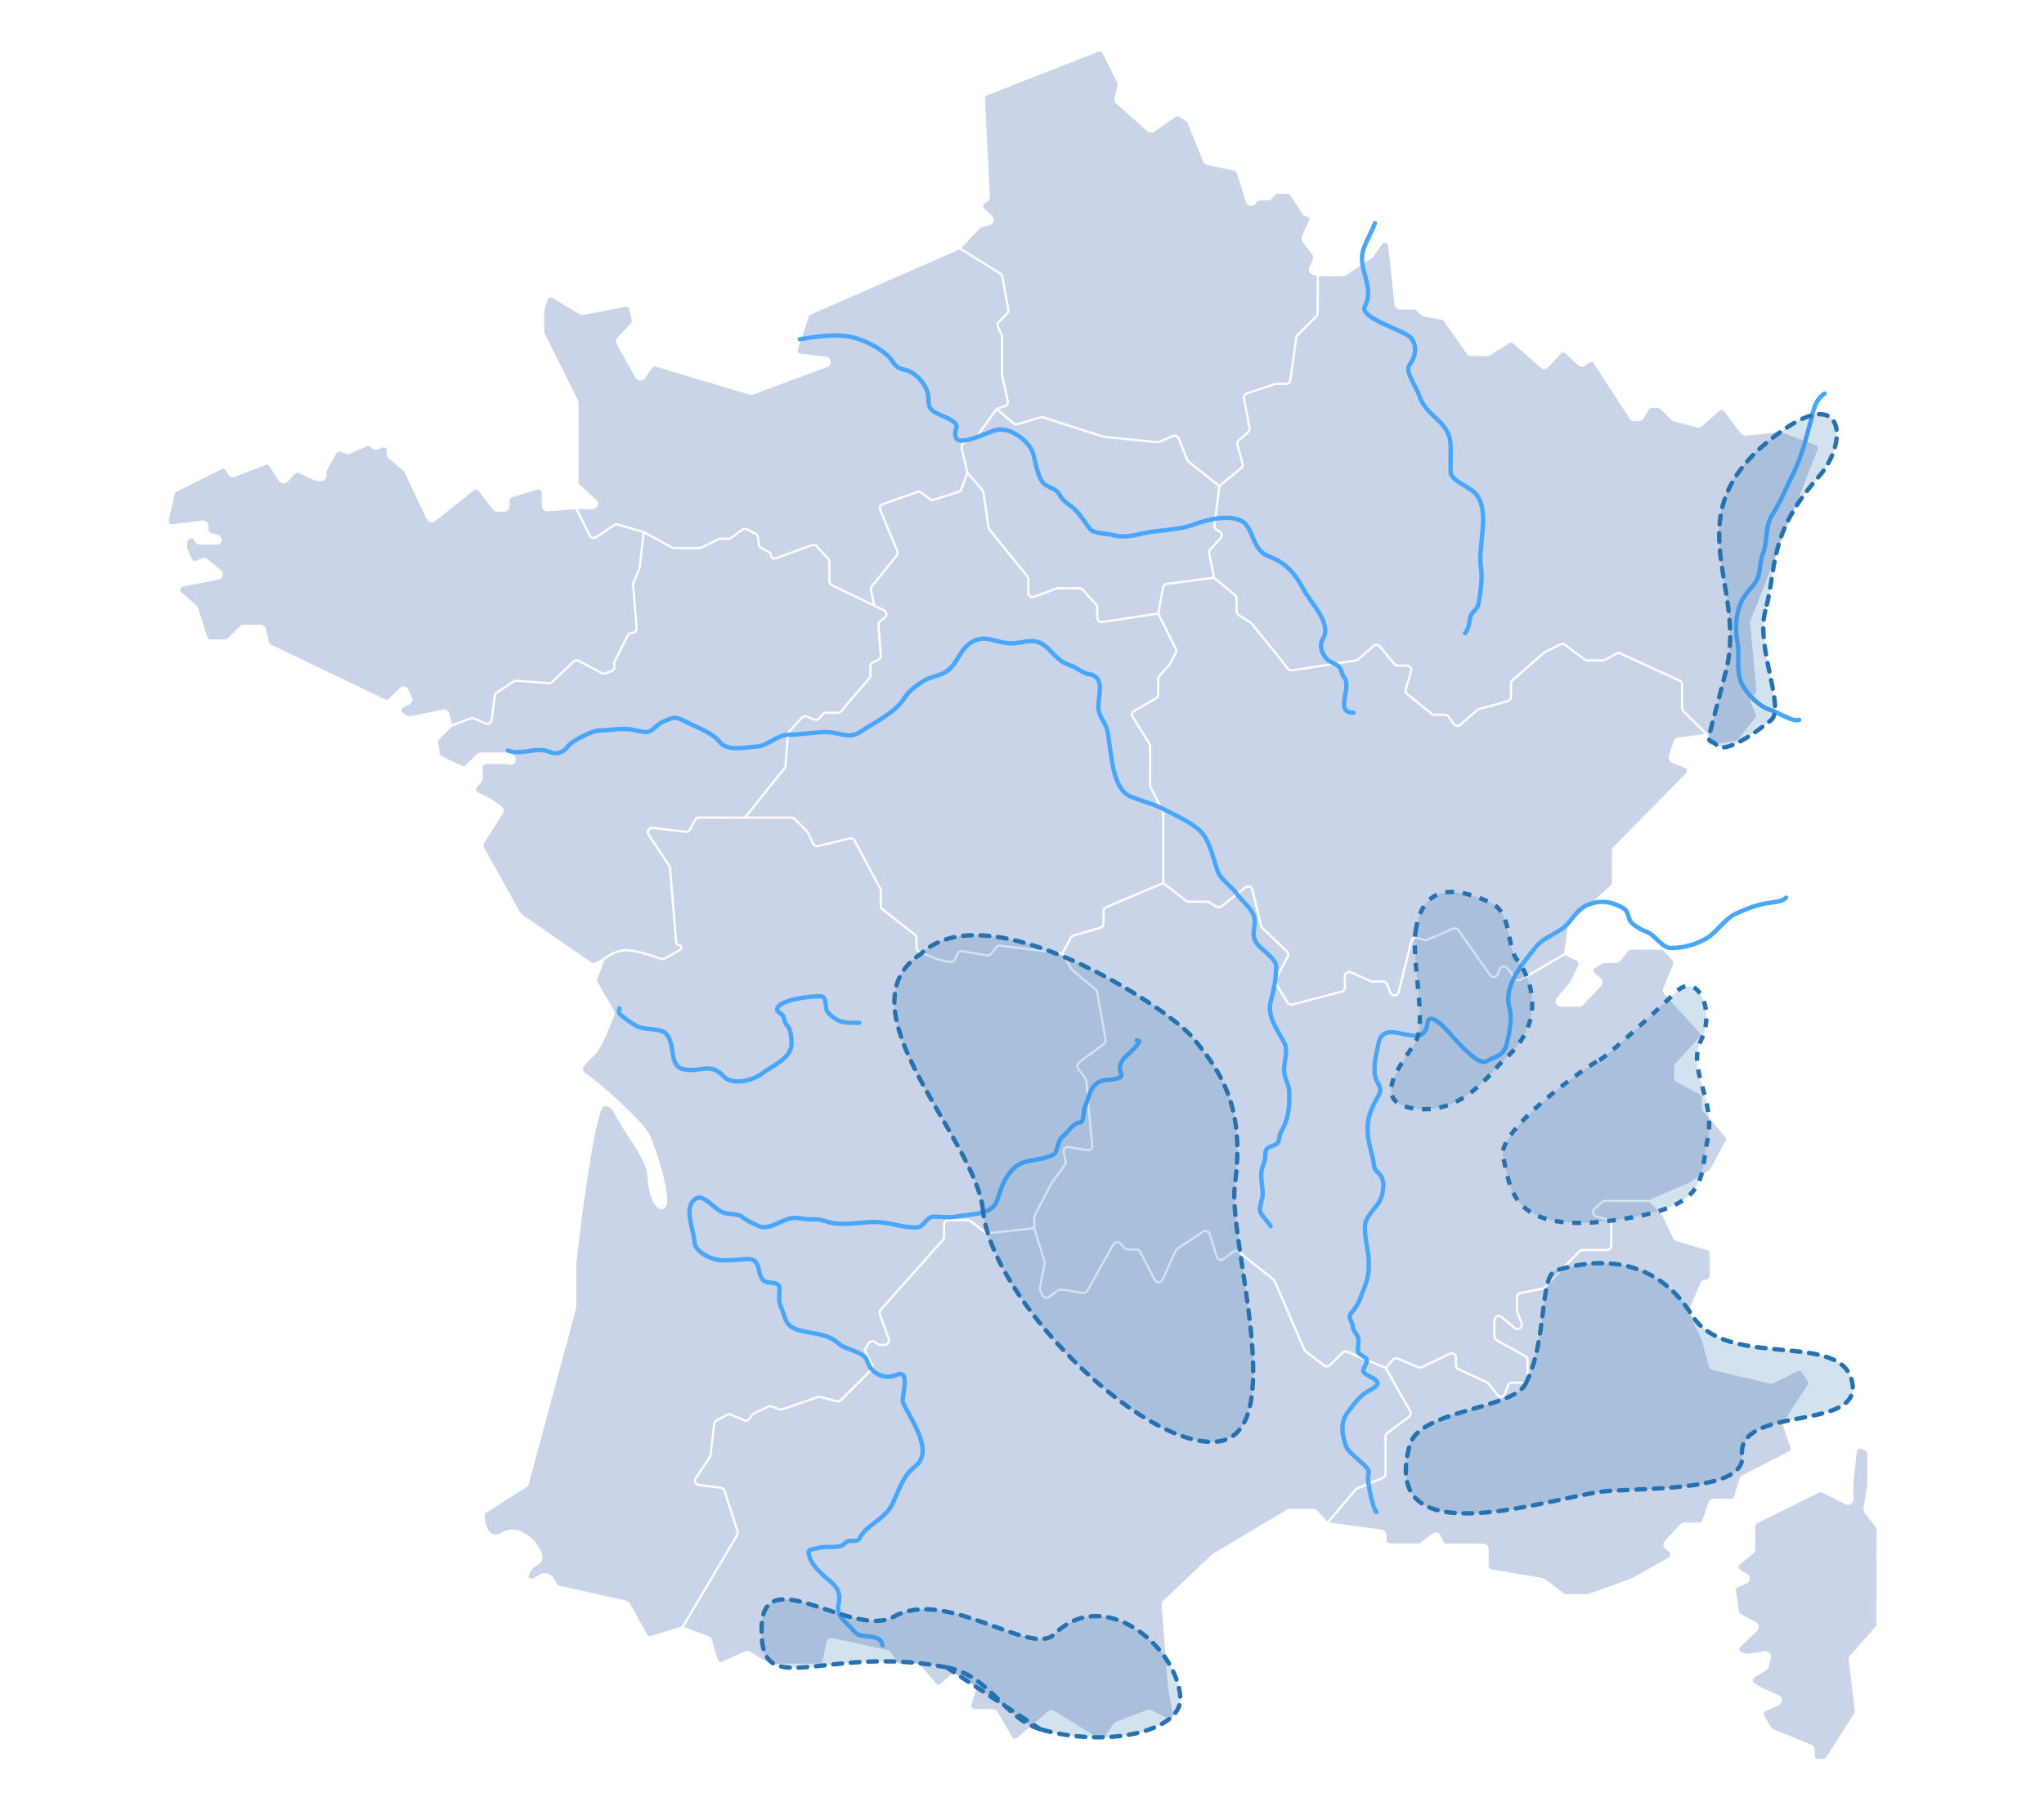 <svg width="935" height="820" viewBox="0 0 935 820" fill="none" xmlns="http://www.w3.org/2000/svg">
<g clip-path="url(#clip0_1_845)">
<mask id="mask0_1_845" style="mask-type:luminance" maskUnits="userSpaceOnUse" x="0" y="0" width="935" height="820">
<path d="M923.01 0.936L12.82 0.012C6.198 0.005 0.825 5.368 0.818 11.989L0.012 806.283C0.005 812.905 5.368 818.278 11.989 818.285L922.18 819.208C928.802 819.215 934.175 813.853 934.182 807.231L934.988 12.937C934.994 6.316 929.632 0.942 923.01 0.936Z" fill="white"/>
</mask>
<g mask="url(#mask0_1_845)">
<g filter="url(#filter0_d_1_845)">
<path d="M935.023 -22.531L0.854 -23.479L-0.024 841.752L934.146 842.7L935.023 -22.531Z" fill="white"/>
<path d="M312.141 740.475L297.911 744.842C297.008 745.119 296.034 744.726 295.576 743.9L287.712 729.696C287.435 729.195 286.957 728.838 286.4 728.713L255.681 721.847C254.966 721.687 254.408 721.143 254.129 720.465C252.985 717.686 250.287 714.35 246.03 717.327C239.958 721.573 239.966 714.284 246.036 711.253C252.107 708.222 239.382 691.81 230.275 697.267C223.511 701.321 221.465 694.174 221.211 689.242C221.176 688.56 221.532 687.926 222.108 687.559L240.563 675.829C240.985 675.561 241.291 675.145 241.421 674.663L263.075 594.301C263.121 594.132 263.144 593.958 263.144 593.783L263.165 573.395C265.818 549.913 272.095 502.705 275.979 501.737C280.834 500.528 280.829 505.387 287.494 515.111C294.158 524.836 296.579 530.305 296.576 533.342C296.573 536.379 298.38 549.743 303.235 548.533C308.09 547.323 299.622 521.198 296.595 515.121C293.567 509.044 272.956 490.801 268.106 487.76C263.255 484.718 268.719 481.686 272.363 477.438C275.11 474.237 278.795 465.038 280.57 460.09C280.767 459.541 280.707 458.935 280.414 458.431L272.873 445.46C272.572 444.941 272.519 444.314 272.73 443.752L276.047 434.926L272.249 436.822C271.596 437.148 270.818 437.092 270.218 436.676L238.225 414.501C237.974 414.327 237.766 414.097 237.617 413.829L220.855 383.669C220.5 383.031 220.522 382.25 220.911 381.633L229.597 367.854C230.165 366.953 229.927 365.765 229.055 365.153L224.668 362.072C224.588 362.016 224.504 361.966 224.416 361.922L218.367 358.886C217.198 358.3 216.899 356.768 217.76 355.784L219.816 353.437C220.134 353.073 220.31 352.606 220.311 352.123L220.316 346.975C220.317 345.872 221.212 344.978 222.316 344.979L232.035 344.989C232.31 344.989 232.582 345.05 232.831 345.166C234.701 346.043 236.412 343.701 235.009 342.185L234.263 341.379C233.885 340.971 233.355 340.738 232.798 340.738L219.937 340.725C219.407 340.724 218.898 340.935 218.523 341.309L213.425 346.402C212.827 347 211.918 347.156 211.155 346.793L201.848 342.369C201.257 342.088 200.842 341.536 200.735 340.89L199.867 335.644C199.762 335.008 199.97 334.36 200.426 333.904L206.38 327.956L205.03 322.528C204.772 321.488 203.738 320.837 202.688 321.053L187.733 324.135C187.241 324.236 186.729 324.148 186.299 323.889L184.138 322.589C182.764 321.761 182.876 319.733 184.333 319.062L186.982 317.841C187.984 317.379 188.422 316.194 187.961 315.191L186.362 311.712C185.78 310.448 184.118 310.15 183.134 311.133L178.268 315.994C177.669 316.593 176.756 316.749 175.992 316.382L123.573 291.246C123.014 290.978 122.612 290.466 122.483 289.86L121.212 283.896C121.016 282.974 120.202 282.315 119.26 282.314L111.389 282.306C110.859 282.306 110.35 282.516 109.975 282.891L104.466 288.394C104.091 288.769 103.582 288.98 103.052 288.979L96.238 288.972C95.369 288.971 94.6 288.409 94.336 287.58L90.108 274.306C89.998 273.963 89.798 273.655 89.528 273.416L82.651 267.329C81.414 266.234 81.965 264.196 83.585 263.873L99.785 260.647C101.436 260.318 101.965 258.219 100.667 257.147L94.557 252.099C93.973 251.617 93.166 251.506 92.474 251.813L89.953 252.932C88.95 253.377 87.775 252.929 87.323 251.929L85.292 247.445C85.174 247.186 85.114 246.904 85.114 246.619L85.117 244.234C85.117 243.705 85.328 243.197 85.703 242.823L86.064 242.461C87.065 241.462 88.759 241.79 89.314 243.091L89.453 243.415C89.766 244.15 90.489 244.627 91.288 244.628L99.15 244.636C100.112 244.637 100.892 243.858 100.893 242.897C100.894 242.128 100.39 241.449 99.654 241.227L96.252 240.202C95.407 239.947 94.829 239.169 94.83 238.287L94.832 236.579C94.833 235.374 93.775 234.442 92.58 234.595L78.872 236.352C77.491 236.529 76.357 235.275 76.671 233.919L79.467 221.845C79.602 221.265 79.988 220.775 80.521 220.508L101.12 210.224C102.043 209.764 103.164 210.08 103.709 210.955L104.898 212.864C105.407 213.681 106.427 214.019 107.323 213.667L121.249 208.207C122.135 207.86 123.142 208.185 123.658 208.984L128.027 215.759C128.738 216.861 130.301 216.991 131.184 216.02L134.518 212.357C135.108 211.709 136.05 211.521 136.844 211.892L144.205 215.34C144.469 215.464 144.758 215.528 145.05 215.529L146.855 215.53C147.959 215.532 148.854 214.638 148.856 213.534L148.857 211.804C148.858 211.461 148.946 211.124 149.115 210.825L153.487 203.062C153.971 202.202 155.01 201.825 155.932 202.172L158.421 203.109C158.908 203.293 159.447 203.279 159.925 203.07L167.642 199.7C168.396 199.37 169.275 199.537 169.857 200.12L170.386 200.651C170.951 201.218 171.799 201.393 172.542 201.097L174.645 200.257C175.958 199.733 177.386 200.701 177.384 202.115L177.382 203.702C177.382 204.29 177.64 204.848 178.088 205.228L184.934 211.039C185.15 211.223 185.325 211.451 185.447 211.707L195.685 233.342C196.237 234.507 197.732 234.853 198.739 234.048L216.435 219.906C217.306 219.209 218.578 219.361 219.262 220.242L225.903 228.808C226.281 229.296 226.863 229.581 227.48 229.582L230.572 229.585C231.675 229.586 232.571 228.693 232.572 227.589L232.574 224.989C232.575 224.112 233.148 223.338 233.986 223.08L245.769 219.464C247.054 219.07 248.355 220.032 248.353 221.377L248.347 227.439C248.346 228.605 249.34 229.524 250.503 229.433L263.515 228.404L271.053 228.411C272.884 228.413 273.753 226.157 272.394 224.93L264.793 218.068C264.373 217.688 264.133 217.148 264.134 216.582L264.17 180.285C264.171 179.975 264.099 179.67 263.961 179.392L248.638 148.636C248.5 148.359 248.428 148.053 248.428 147.743L248.438 138.213C248.438 137.998 248.473 137.785 248.541 137.582L250.082 132.967C250.488 131.754 251.913 131.229 253.008 131.889L265.375 139.333C265.798 139.588 266.3 139.677 266.785 139.583L285.983 135.866C287.041 135.662 288.07 136.332 288.311 137.381L289.454 142.365C289.602 143.011 289.421 143.688 288.97 144.173L282.786 150.826C282.195 151.461 282.083 152.406 282.507 153.163L291.158 168.595C291.874 169.872 293.675 169.971 294.526 168.78L297.942 164.003C298.439 163.309 299.322 163.007 300.14 163.251L343.018 176.059C343.433 176.183 343.878 176.169 344.284 176.018L378.211 163.443C380.188 162.71 379.83 159.812 377.734 159.583L366.162 158.319C364.896 158.18 364.08 156.907 364.484 155.699L369.504 140.676C369.683 140.14 370.08 139.705 370.597 139.478L438.984 109.535L447.732 100.214C447.97 99.96 448.27 99.773 448.603 99.671L452.667 98.423C454.14 97.971 454.569 96.094 453.438 95.047L449.906 91.776C448.976 90.915 449.072 89.419 450.103 88.683L451.465 87.711C452.02 87.315 452.335 86.664 452.3 85.984L450.048 41.133C450.005 40.276 450.515 39.486 451.314 39.173L502.295 19.163C503.259 18.784 504.352 19.205 504.814 20.132L511.549 33.652C511.756 34.067 511.812 34.541 511.707 34.994L510.309 41.034C510.144 41.746 510.38 42.491 510.925 42.977L525.229 55.73C525.92 56.347 526.945 56.407 527.704 55.876L537.467 49.05C538.125 48.59 538.994 48.568 539.674 48.994L542.855 50.989C543.211 51.213 543.488 51.543 543.645 51.932L550.871 69.789C551.121 70.407 551.662 70.859 552.313 70.996L564.692 73.59C565.395 73.738 565.965 74.251 566.185 74.935L570.469 88.277C571.004 89.941 573.268 90.165 574.118 88.637L574.345 88.228C574.698 87.594 575.367 87.201 576.093 87.201L580.023 87.205C580.631 87.206 581.205 86.93 581.585 86.456L582.814 84.922C583.193 84.448 583.768 84.172 584.375 84.173L589.001 84.178C589.679 84.178 590.311 84.523 590.678 85.093L596.237 93.711C596.558 94.21 597.111 94.511 597.704 94.512C598.969 94.513 599.814 95.816 599.299 96.971L596.011 104.357C595.713 105.026 595.805 105.804 596.251 106.386L600.883 112.427C601.319 112.994 601.417 113.752 601.142 114.412L599.411 118.559C598.95 119.662 599.554 120.92 600.703 121.249L602.792 121.849L614.321 121.861C614.716 121.861 615.102 121.745 615.431 121.526L627.367 113.577C627.572 113.441 627.75 113.268 627.892 113.067L631.908 107.383C632.972 105.878 635.333 106.493 635.527 108.326L638.385 135.284C638.493 136.3 639.349 137.071 640.37 137.072L646.847 137.078C647.377 137.079 647.886 137.29 648.26 137.666L650.269 139.681C650.554 139.967 650.918 140.159 651.314 140.234L659.614 141.8C660.126 141.897 660.58 142.19 660.879 142.617L671.328 157.512C671.701 158.045 672.311 158.363 672.961 158.363L680.434 158.371C680.82 158.371 681.197 158.26 681.521 158.051L690.074 152.523C690.826 152.037 691.81 152.11 692.481 152.703L705.045 163.793C705.856 164.509 707.089 164.449 707.827 163.659L713.643 157.434C714.395 156.629 715.658 156.585 716.465 157.336L722.268 162.742C722.976 163.401 724.054 163.459 724.828 162.879L726.639 161.522C727.564 160.829 728.883 161.063 729.513 162.032L745.932 187.291C746.301 187.858 746.93 188.2 747.606 188.201L749.638 188.203C750.34 188.203 750.991 187.835 751.353 187.233L753.833 183.104C754.195 182.502 754.846 182.134 755.548 182.135L758.442 182.138C758.972 182.138 759.481 182.35 759.855 182.725L764.941 187.826C765.196 188.083 765.517 188.265 765.869 188.354L776.444 191.011C777.082 191.172 777.758 191.008 778.252 190.573L786.175 183.589C787.046 182.821 788.385 182.955 789.087 183.879L796.8 194.035C797.224 194.592 797.907 194.887 798.603 194.813L814.009 193.177C814.314 193.144 814.623 193.183 814.911 193.289L830.754 199.122C831.805 199.509 832.333 200.684 831.924 201.726L801.209 280.135C801.095 280.425 801.051 280.738 801.08 281.049L803.96 311.943C804.009 312.473 803.845 313 803.504 313.409L801.774 315.483C801.298 316.054 801.178 316.842 801.463 317.529L803.576 322.619C803.853 323.289 803.747 324.056 803.298 324.624L795.387 334.635C795.082 335.021 794.645 335.281 794.16 335.365L783.297 337.245C782.074 337.456 780.956 336.514 780.958 335.274L780.961 332.183L767.673 333.832C766.896 333.929 766.247 334.471 766.013 335.218L763.9 341.96C763.591 342.948 764.087 344.009 765.044 344.405L770.922 346.834C772.232 347.376 772.577 349.072 771.582 350.083L738.402 383.792C738.035 384.165 737.829 384.668 737.828 385.192L737.813 399.89C737.813 400.453 737.575 400.989 737.159 401.367L718.309 418.487C717.962 418.802 717.737 419.229 717.673 419.694L715.938 432.335L721.478 435.115C722.445 435.6 722.85 436.767 722.392 437.747L719.068 444.858C718.995 445.014 718.903 445.16 718.793 445.292L712.577 452.743C711.492 454.043 712.416 456.019 714.11 456.021L722.333 456.029C722.883 456.03 723.409 455.804 723.787 455.404L732.048 446.666C732.844 445.824 732.759 444.483 731.864 443.748L729.144 441.516C728.048 440.617 728.211 438.894 729.456 438.216L733.082 436.241C733.376 436.081 733.705 435.997 734.04 435.998L739.243 436.003C739.85 436.004 740.425 435.728 740.804 435.254L744.463 430.685C744.843 430.211 745.417 429.936 746.025 429.936L759.949 429.95C760.515 429.951 761.055 430.192 761.434 430.614L765.457 435.098C765.969 435.668 766.109 436.481 765.818 437.19L761.297 448.221C761.005 448.934 761.149 449.751 761.666 450.321L777.78 468.102C778.472 468.866 778.47 470.031 777.774 470.792L766.768 482.835C766.432 483.202 766.245 483.682 766.245 484.181L766.24 488.879C766.239 489.622 766.651 490.304 767.309 490.65L777.904 496.219C778.562 496.565 778.973 497.247 778.972 497.99L778.968 502.72C778.967 503.199 779.139 503.662 779.452 504.026L789.582 515.792C790.123 516.421 790.22 517.319 789.824 518.048L782.83 530.942C782.666 531.246 782.425 531.502 782.132 531.685L772.992 537.39C772.907 537.443 772.819 537.49 772.727 537.529L754.655 545.347L760.472 551.182C760.633 551.344 760.766 551.533 760.864 551.74L765.784 562.165C766.026 562.679 766.476 563.065 767.021 563.228L781.112 567.423C781.96 567.675 782.541 568.455 782.54 569.34L782.53 579.82C782.529 580.924 781.633 581.817 780.53 581.816H780.198C779.402 581.815 778.682 582.287 778.364 583.016L773.169 594.945C772.938 595.474 772.948 596.078 773.195 596.599L778.784 608.378C778.835 608.485 778.876 608.597 778.907 608.711L782.177 620.763C782.368 621.467 782.928 622.011 783.638 622.182L809.682 628.444C810.14 628.554 810.621 628.5 811.042 628.289L822.132 622.753C823.048 622.295 824.163 622.605 824.712 623.47L827.301 627.553C827.718 628.211 827.715 629.052 827.292 629.707L816.362 646.629C816.027 647.146 815.951 647.789 816.153 648.371L819.494 657.958C819.823 658.9 819.406 659.939 818.518 660.394L797.155 671.334C796.668 671.583 796.304 672.022 796.149 672.547L793.77 680.612C793.52 681.463 792.738 682.046 791.852 682.045L783.867 682.037C783.006 682.036 782.242 682.586 781.97 683.402L779.231 691.598C778.958 692.414 778.194 692.964 777.334 692.964L770.54 692.957C769.987 692.956 769.459 693.184 769.081 693.587L761.965 701.17C761.196 701.989 761.254 703.281 762.092 704.029L763.929 705.666C764.953 706.579 764.774 708.228 763.578 708.9L746.734 718.362C746.639 718.415 746.54 718.461 746.437 718.498L726.893 725.59C726.674 725.67 726.442 725.71 726.209 725.71L716.307 725.7C715.874 725.7 715.453 725.559 715.107 725.299L706.329 718.694C706.073 718.502 705.775 718.373 705.459 718.32L682.13 714.404C681.167 714.242 680.462 713.408 680.463 712.431L680.47 704.581C680.472 703.478 679.578 702.582 678.474 702.581L661.686 702.564C660.928 702.563 660.237 702.135 659.899 701.457L658.505 698.658C657.944 697.533 656.495 697.198 655.498 697.965L650.068 702.137C649.718 702.406 649.289 702.552 648.848 702.551L635.752 702.538C634.648 702.537 633.754 701.641 633.755 700.538L633.758 698.206C633.759 697.207 633.022 696.361 632.032 696.224L607.067 692.791L602.207 687.374C601.828 686.952 601.288 686.711 600.722 686.71L590.028 686.7C589.668 686.699 589.314 686.797 589.004 686.981L555.062 707.202C554.936 707.277 554.818 707.366 554.711 707.467L532.486 728.503C532.048 728.917 531.821 729.506 531.867 730.107L534.788 768.032L537.079 780.487C537.377 782.11 535.692 783.374 534.217 782.635L526.465 778.744C525.963 778.492 525.377 778.463 524.853 778.665L510.505 784.172C510.109 784.324 509.771 784.599 509.541 784.956L505.487 791.255C504.898 792.171 503.683 792.446 502.757 791.874L482.019 779.07C481.279 778.613 480.329 778.687 479.669 779.252L465.596 791.303C464.648 792.115 463.196 791.869 462.568 790.79L455.871 779.27C455.514 778.655 454.857 778.277 454.146 778.276L445.829 778.268C444.495 778.266 443.537 776.984 443.915 775.704L445.763 769.437C446.022 768.558 445.651 767.616 444.862 767.151L437.164 762.607C436.409 762.162 435.453 762.26 434.805 762.849L430.718 766.56C429.892 767.311 428.611 767.239 427.874 766.401L420.72 758.268C420.341 757.837 419.796 757.59 419.222 757.59L411.548 757.582C410.846 757.581 410.196 757.212 409.835 756.609L407.226 752.245C406.943 751.772 406.476 751.437 405.938 751.319L380.864 745.836C379.773 745.597 378.698 746.299 378.478 747.394L376.761 755.94C376.574 756.874 375.753 757.546 374.8 757.545L352.714 757.522C352.357 757.522 352.007 757.426 351.7 757.245L342.756 751.966C342.195 751.635 341.507 751.598 340.914 751.867L330.591 756.551C329.489 757.052 328.198 756.464 327.851 755.303L325.16 746.29C324.982 745.695 324.538 745.217 323.959 744.995L312.141 740.475Z" fill="#CAD4E8"/>
<path d="M847.356 673.598L848.889 659.917C849.039 658.573 850.454 657.763 851.689 658.314L853.466 659.107C854.187 659.429 854.651 660.145 854.65 660.934L854.635 675.271C854.635 675.376 854.627 675.48 854.611 675.583L852.938 686.118C852.852 686.66 852.992 687.213 853.326 687.648L858.449 694.329C858.717 694.679 858.862 695.107 858.862 695.547L858.848 709.445L858.818 739.064C858.817 739.548 858.641 740.015 858.323 740.379L846.648 753.708C846.274 754.135 846.1 754.7 846.168 755.264L848.983 778.572C849.039 779.032 848.932 779.498 848.683 779.888L835.682 800.213C835.314 800.788 834.679 801.135 833.997 801.135L831.629 801.132C830.526 801.131 829.632 800.236 829.633 799.132L829.636 796.401C829.637 795.588 829.145 794.856 828.392 794.549L810.836 787.388C810.442 787.227 810.11 786.945 809.887 786.583L806.571 781.176C805.941 780.149 806.357 778.803 807.456 778.309L813.478 775.604C815.048 774.898 815.051 772.669 813.481 771.96L805.395 768.307L802.181 766.373C800.89 765.595 800.891 763.722 802.185 762.947L807.71 759.636C808.175 759.357 808.507 758.901 808.629 758.373L809.592 754.216C809.913 752.83 808.723 751.561 807.318 751.794L799.801 753.04C799.5 753.09 799.191 753.071 798.898 752.982L796.573 752.281C795.104 751.839 794.661 749.975 795.774 748.919L803.41 741.672C804.4 740.732 804.177 739.098 802.972 738.458L796.005 734.756C795.445 734.459 795.06 733.913 794.966 733.286L793.539 723.698C793.403 722.781 793.915 721.891 794.775 721.548L798.674 719.991C800.208 719.379 800.379 717.275 798.964 716.423L795.776 714.504C794.583 713.786 794.471 712.1 795.559 711.231L801.675 706.343C802.149 705.964 802.425 705.391 802.425 704.784L802.436 694.223C802.437 693.467 802.865 692.776 803.542 692.438L831.895 678.282C832.458 678.001 833.121 678.001 833.684 678.284L844.453 683.688C845.781 684.354 847.346 683.39 847.348 681.904L847.356 673.598Z" fill="#CAD4E8"/>
<path d="M312.141 740.475L297.911 744.842C297.007 745.119 296.034 744.726 295.576 743.9L287.712 729.696C287.435 729.195 286.957 728.838 286.4 728.713L255.681 721.847C254.966 721.687 254.408 721.143 254.129 720.465C252.985 717.686 250.287 714.35 246.03 717.327C239.958 721.573 239.966 714.284 246.036 711.253C252.107 708.222 239.382 691.81 230.275 697.267C223.511 701.321 221.465 694.174 221.211 689.242C221.176 688.56 221.532 687.926 222.108 687.559L240.563 675.829C240.985 675.561 241.291 675.145 241.421 674.663L263.075 594.301C263.121 594.132 263.144 593.958 263.144 593.783L263.165 573.395C265.818 549.913 272.095 502.705 275.979 501.737C280.834 500.528 280.829 505.387 287.494 515.111C294.158 524.836 296.579 530.305 296.576 533.342C296.573 536.379 298.38 549.743 303.235 548.533C308.09 547.323 299.622 521.198 296.595 515.121C293.567 509.044 272.956 490.801 268.106 487.76C263.255 484.718 268.719 481.686 272.363 477.438C275.11 474.237 278.795 465.038 280.57 460.09C280.767 459.541 280.707 458.935 280.414 458.431L272.873 445.46C272.572 444.941 272.519 444.314 272.73 443.752L276.047 434.926M312.141 740.475L337.21 698.151C337.501 697.658 337.568 697.065 337.392 696.52L331.405 677.929C331.167 677.191 330.523 676.657 329.753 676.56L319.661 675.286C318.187 675.1 317.424 673.429 318.249 672.194L324.695 662.536C324.871 662.273 324.982 661.972 325.018 661.657L326.679 647.374C326.754 646.729 327.138 646.161 327.708 645.85L332.623 643.173C333.162 642.879 333.806 642.849 334.369 643.092L340.439 645.703C341.325 646.084 342.356 645.779 342.891 644.977L344.085 643.188C344.289 642.881 344.575 642.637 344.91 642.483L351.531 639.432C352.016 639.209 352.571 639.189 353.071 639.377L356.468 640.656C356.903 640.82 357.382 640.827 357.822 640.676L374.166 635.053C374.542 634.923 374.948 634.909 375.333 635.012L382.728 636.994C383.417 637.179 384.153 636.982 384.657 636.478L398.582 622.566C399.206 621.943 399.348 620.985 398.931 620.208L395.942 614.638C395.603 614.006 395.629 613.241 396.009 612.634L397.34 610.507C397.938 609.551 399.208 609.279 400.145 609.906L401.567 610.857C401.895 611.077 402.281 611.194 402.676 611.194L404.689 611.196C406.073 611.198 407.039 609.826 406.572 608.524L402.487 597.127C402.24 596.438 402.389 595.669 402.876 595.123L431.344 563.201C431.67 562.836 431.85 562.363 431.851 561.873L431.857 556.129C431.858 555.025 432.753 554.131 433.857 554.132L442.707 554.141C443.148 554.142 443.576 554.288 443.925 554.558L450.63 559.731C451.04 560.047 451.556 560.192 452.07 560.135L473.113 557.816M312.141 740.475L323.959 744.995C324.538 745.217 324.982 745.695 325.16 746.29L327.851 755.303C328.198 756.464 329.489 757.052 330.591 756.551L340.914 751.867C341.507 751.598 342.195 751.635 342.756 751.966L351.7 757.245C352.007 757.426 352.357 757.522 352.714 757.522L374.8 757.545C375.753 757.546 376.574 756.874 376.761 755.94L378.478 747.394C378.698 746.299 379.773 745.597 380.864 745.836L405.938 751.319C406.476 751.437 406.943 751.772 407.226 752.245L409.835 756.609C410.196 757.212 410.846 757.581 411.548 757.582L419.222 757.59C419.795 757.59 420.341 757.837 420.72 758.268L427.874 766.401C428.611 767.239 429.892 767.311 430.718 766.56L434.805 762.849C435.453 762.26 436.409 762.162 437.164 762.607L444.862 767.151C445.651 767.616 446.022 768.558 445.763 769.437L443.915 775.704C443.537 776.984 444.495 778.266 445.829 778.268L454.146 778.276C454.857 778.277 455.514 778.655 455.871 779.27L462.568 790.79C463.196 791.869 464.648 792.115 465.596 791.303L479.669 779.252C480.329 778.687 481.279 778.613 482.019 779.07L502.757 791.874C503.683 792.446 504.898 792.171 505.487 791.255L509.541 784.956C509.771 784.599 510.109 784.324 510.505 784.172L524.853 778.665C525.377 778.463 525.963 778.492 526.465 778.744L534.217 782.635C535.692 783.375 537.377 782.11 537.079 780.487L534.788 768.032L531.867 730.107C531.821 729.506 532.048 728.917 532.486 728.503L554.711 707.467C554.818 707.366 554.936 707.277 555.062 707.202L589.004 686.981C589.314 686.797 589.668 686.699 590.028 686.7L600.722 686.71C601.288 686.711 601.828 686.952 602.207 687.374L607.067 692.791M276.047 434.926C277.869 433.308 282.726 430.195 287.579 430.686C292.033 431.136 298.87 433.328 302.465 434.627C303.028 434.831 303.651 434.779 304.169 434.48L311.094 430.476C312.136 429.873 311.71 428.281 310.506 428.279C309.895 428.279 309.385 427.81 309.334 427.2L306.47 392.952C306.442 392.616 306.329 392.293 306.143 392.012L296.703 377.806C295.76 376.388 296.911 374.515 298.603 374.716L313.596 376.497C314.406 376.594 315.194 376.187 315.585 375.471L318.016 371.021C318.367 370.379 319.04 369.98 319.772 369.98L340.731 370.002M276.047 434.926L272.249 436.822C271.596 437.148 270.818 437.092 270.218 436.676L238.225 414.501C237.974 414.327 237.766 414.097 237.617 413.829L220.855 383.669C220.5 383.031 220.522 382.25 220.911 381.633L229.597 367.854C230.165 366.953 229.927 365.765 229.055 365.153L224.668 362.072C224.588 362.016 224.504 361.966 224.416 361.922L218.367 358.886C217.198 358.3 216.899 356.768 217.76 355.784L219.816 353.437C220.134 353.073 220.31 352.606 220.311 352.123L220.316 346.975C220.317 345.872 221.212 344.978 222.316 344.979L232.035 344.989C232.31 344.989 232.582 345.05 232.831 345.166C234.701 346.043 236.412 343.701 235.009 342.185L234.263 341.379C233.885 340.971 233.355 340.738 232.798 340.738L219.937 340.725C219.407 340.724 218.898 340.935 218.523 341.309L213.425 346.402C212.827 347 211.918 347.156 211.155 346.793L201.848 342.369C201.257 342.088 200.842 341.536 200.735 340.89L199.867 335.644C199.762 335.008 199.97 334.36 200.426 333.904L206.38 327.956M473.113 557.816L473.119 552.838C473.119 552.517 473.196 552.202 473.344 551.917L480.951 537.31C480.998 537.219 481.052 537.132 481.113 537.05L487.164 528.807C487.508 528.339 487.631 527.744 487.501 527.178L486.567 523.106C486.247 521.713 487.451 520.445 488.859 520.691L497.273 522.165C498.57 522.392 499.728 521.325 499.608 520.015L496.895 490.36C496.863 490.003 496.734 489.66 496.523 489.37L493.161 484.732C492.517 483.844 492.71 482.603 493.592 481.951L504.966 473.553C505.577 473.102 505.879 472.343 505.746 471.595L501.867 449.835C501.785 449.376 501.546 448.96 501.19 448.659L490.487 439.618C490.312 439.47 490.164 439.294 490.049 439.096L485.983 432.102M473.113 557.816L477.803 573.13C477.901 573.447 477.917 573.783 477.852 574.109L475.647 585.087C475.56 585.522 475.62 585.974 475.818 586.371L476.881 588.507C477.432 589.612 478.845 589.958 479.844 589.232L483.95 586.249C484.375 585.941 484.904 585.812 485.423 585.89L495.381 587.396C496.203 587.52 497.015 587.123 497.422 586.399L509.34 565.182C510.016 563.979 511.68 563.807 512.588 564.847L514.372 566.893C514.751 567.328 515.3 567.577 515.876 567.578L519.819 567.582C520.567 567.583 521.251 568 521.594 568.665L528.219 581.52C528.986 583.008 531.133 582.95 531.818 581.423L537.789 568.126C537.943 567.783 538.191 567.49 538.504 567.281L550.364 559.384C551.477 558.642 552.99 559.183 553.382 560.462L556.591 570.939C556.999 572.272 558.613 572.788 559.719 571.938L564.089 568.58C564.817 568.021 565.833 568.029 566.551 568.601L582.518 581.304C582.775 581.509 582.978 581.773 583.108 582.075L596.626 613.344C596.761 613.657 596.974 613.93 597.244 614.137L605.749 620.661C606.544 621.271 607.669 621.198 608.378 620.49L614.084 614.788C614.659 614.215 615.524 614.045 616.272 614.36L633.835 621.754M607.067 692.791L620.115 677.386C620.322 677.14 620.586 676.949 620.884 676.827L632.543 672.066C633.294 671.76 633.785 671.03 633.786 670.219L633.804 653.122C633.804 652.493 634.101 651.902 634.604 651.525L644.538 644.082C645.344 643.478 645.575 642.369 645.077 641.494L633.835 621.754M607.067 692.791L632.032 696.224C633.022 696.361 633.759 697.207 633.758 698.206L633.755 700.538C633.754 701.641 634.648 702.537 635.752 702.538L648.848 702.551C649.29 702.552 649.718 702.406 650.068 702.137L655.498 697.965C656.495 697.198 657.944 697.533 658.505 698.658L659.899 701.457C660.237 702.135 660.928 702.563 661.686 702.564L678.474 702.581C679.578 702.582 680.472 703.478 680.47 704.581L680.463 712.431C680.462 713.408 681.167 714.242 682.13 714.404L705.459 718.32C705.775 718.373 706.073 718.502 706.329 718.694L715.107 725.299C715.453 725.559 715.874 725.7 716.307 725.7L726.209 725.71C726.442 725.71 726.674 725.67 726.893 725.59L746.437 718.498C746.54 718.461 746.639 718.415 746.734 718.362L763.578 708.9C764.774 708.228 764.953 706.579 763.929 705.666L762.092 704.029C761.254 703.281 761.196 701.989 761.965 701.17L769.081 693.587C769.459 693.184 769.987 692.956 770.54 692.957L777.334 692.963C778.194 692.964 778.958 692.414 779.231 691.598L781.97 683.402C782.242 682.586 783.006 682.036 783.867 682.037L791.852 682.045C792.738 682.046 793.52 681.463 793.77 680.612L796.149 672.547C796.304 672.022 796.668 671.583 797.155 671.334L818.518 660.394C819.406 659.939 819.823 658.9 819.494 657.958L816.153 648.371C815.951 647.789 816.027 647.146 816.362 646.629L827.292 629.707C827.715 629.052 827.718 628.211 827.301 627.553L824.712 623.47C824.163 622.605 823.048 622.295 822.132 622.753L811.042 628.289C810.621 628.5 810.14 628.554 809.682 628.444L783.638 622.182C782.928 622.011 782.368 621.467 782.177 620.763L778.907 608.711C778.876 608.597 778.835 608.485 778.784 608.378L773.195 596.599C772.948 596.078 772.938 595.474 773.169 594.945L778.364 583.016C778.682 582.287 779.402 581.815 780.198 581.816H780.53C781.633 581.817 782.529 580.924 782.53 579.82L782.54 569.34C782.541 568.455 781.96 567.675 781.112 567.423L767.021 563.228C766.476 563.065 766.026 562.679 765.784 562.165L760.864 551.74C760.766 551.533 760.633 551.344 760.472 551.182L754.655 545.347M340.731 370.002L362.049 370.023C362.579 370.024 363.087 370.235 363.462 370.611L369.289 376.456C369.458 376.625 369.595 376.824 369.694 377.042L371.89 381.891C372.285 382.765 373.245 383.234 374.177 383.01L388.672 379.523C389.555 379.311 390.471 379.721 390.9 380.521L402.651 402.42C402.807 402.711 402.888 403.036 402.888 403.367L402.881 410.39C402.88 411.006 403.164 411.588 403.65 411.967L418.479 423.537C418.965 423.916 419.249 424.499 419.248 425.115L419.244 429.482C419.243 430.291 419.73 431.021 420.478 431.33L429.357 435C429.487 435.054 429.622 435.094 429.761 435.119L434.679 436.02C435.587 436.186 436.49 435.71 436.865 434.867L438.024 432.263C438.397 431.426 439.291 430.95 440.194 431.108L451.404 433.071C452.144 433.201 452.895 432.904 453.346 432.303L455.561 429.353C455.991 428.78 456.694 428.482 457.404 428.569L485.983 432.102M340.731 370.002L358.873 347.421C359.125 347.108 359.277 346.726 359.308 346.325L360.436 331.841C360.47 331.393 360.655 330.97 360.96 330.64L366.844 324.272C367.406 323.663 368.287 323.465 369.056 323.774L372.495 325.155C373.299 325.478 374.219 325.246 374.774 324.581L376.281 322.775C376.661 322.319 377.224 322.056 377.817 322.056L383.238 322.062C383.824 322.062 384.381 321.806 384.761 321.36L397.656 306.237C397.964 305.876 398.134 305.417 398.134 304.943L398.138 300.838C398.139 300.082 398.567 299.39 399.244 299.052L401.798 297.777C402.523 297.415 402.957 296.652 402.898 295.844L401.877 281.846C401.828 281.179 402.116 280.532 402.644 280.122L404.713 278.514C405.886 277.603 405.691 275.777 404.352 275.135L399.987 273.039M206.38 327.956L215.339 324.603C215.822 324.423 216.356 324.435 216.829 324.639L222.142 326.925C223.363 327.45 224.748 326.658 224.914 325.339L226.303 314.306C226.376 313.73 226.695 313.214 227.178 312.893L234.953 307.716C235.323 307.469 235.766 307.353 236.21 307.386L251.024 308.5C251.585 308.542 252.138 308.346 252.547 307.959L262.406 298.628C263.027 298.04 263.953 297.912 264.71 298.31L275.387 303.923C275.891 304.188 276.484 304.225 277.017 304.026L279.739 303.007C280.519 302.715 281.036 301.97 281.037 301.138L281.038 299.349C281.039 299.039 281.111 298.733 281.25 298.456L287.173 286.627C287.512 285.95 288.205 285.523 288.962 285.523L289.2 285.524C290.368 285.525 291.287 284.53 291.194 283.366L289.608 263.533C289.583 263.216 289.634 262.898 289.756 262.604L292.501 256.029C292.574 255.854 292.621 255.67 292.643 255.482L294.448 239.368M206.38 327.956L205.03 322.528C204.772 321.487 203.738 320.837 202.688 321.053L187.733 324.135C187.241 324.236 186.729 324.148 186.299 323.889L184.138 322.589C182.764 321.761 182.876 319.733 184.333 319.062L186.982 317.841C187.984 317.379 188.422 316.194 187.961 315.191L186.362 311.712C185.78 310.448 184.118 310.15 183.134 311.133L178.268 315.994C177.669 316.593 176.756 316.749 175.992 316.382L123.573 291.246C123.014 290.978 122.612 290.466 122.483 289.86L121.212 283.896C121.016 282.974 120.202 282.315 119.26 282.314L111.389 282.306C110.859 282.306 110.35 282.516 109.975 282.891L104.466 288.394C104.091 288.769 103.582 288.98 103.052 288.979L96.238 288.972C95.369 288.971 94.6 288.409 94.336 287.58L90.108 274.306C89.998 273.963 89.798 273.655 89.528 273.416L82.651 267.329C81.414 266.234 81.965 264.196 83.585 263.873L99.785 260.647C101.436 260.318 101.965 258.219 100.667 257.147L94.557 252.099C93.973 251.617 93.166 251.506 92.474 251.813L89.953 252.932C88.95 253.377 87.775 252.929 87.323 251.929L85.292 247.445C85.174 247.186 85.114 246.904 85.114 246.619L85.117 244.234C85.117 243.705 85.328 243.197 85.703 242.823L86.064 242.461C87.065 241.462 88.759 241.79 89.314 243.091L89.453 243.415C89.766 244.15 90.489 244.627 91.288 244.628L99.15 244.636C100.112 244.637 100.892 243.858 100.893 242.897C100.894 242.128 100.39 241.449 99.654 241.227L96.252 240.202C95.407 239.947 94.829 239.169 94.83 238.287L94.832 236.579C94.833 235.374 93.775 234.442 92.58 234.595L78.872 236.352C77.491 236.529 76.357 235.275 76.671 233.919L79.467 221.845C79.602 221.265 79.988 220.775 80.521 220.508L101.12 210.224C102.043 209.764 103.164 210.08 103.709 210.955L104.898 212.864C105.407 213.681 106.427 214.019 107.323 213.667L121.249 208.207C122.135 207.86 123.142 208.185 123.658 208.984L128.027 215.759C128.738 216.861 130.301 216.991 131.184 216.02L134.518 212.357C135.108 211.709 136.05 211.521 136.844 211.892L144.205 215.34C144.469 215.464 144.758 215.528 145.05 215.529L146.855 215.53C147.959 215.532 148.854 214.638 148.856 213.534L148.857 211.804C148.858 211.461 148.946 211.124 149.115 210.825L153.487 203.062C153.971 202.202 155.01 201.825 155.932 202.172L158.421 203.109C158.908 203.293 159.447 203.279 159.925 203.07L167.642 199.7C168.396 199.37 169.275 199.537 169.857 200.12L170.386 200.651C170.951 201.218 171.799 201.393 172.542 201.097L174.645 200.257C175.958 199.733 177.386 200.701 177.384 202.115L177.382 203.702C177.382 204.29 177.64 204.848 178.088 205.228L184.934 211.039C185.15 211.223 185.325 211.451 185.447 211.707L195.685 233.342C196.237 234.507 197.732 234.853 198.739 234.048L216.435 219.906C217.306 219.209 218.578 219.361 219.262 220.242L225.903 228.808C226.281 229.296 226.863 229.581 227.48 229.582L230.572 229.585C231.675 229.586 232.571 228.693 232.572 227.589L232.574 224.989C232.575 224.112 233.148 223.338 233.986 223.08L245.769 219.464C247.054 219.07 248.355 220.032 248.353 221.377L248.347 227.439C248.346 228.605 249.34 229.524 250.503 229.433L263.515 228.404M485.983 432.102L489.841 424.947C490.095 424.476 490.527 424.126 491.041 423.976L503.365 420.392C504.218 420.144 504.805 419.363 504.805 418.475L504.811 412.795C504.812 411.992 505.293 411.267 506.033 410.955L532.128 399.958M532.128 399.958L532.16 368.238C532.16 367.928 532.088 367.622 531.95 367.345L526.315 356.034C526.177 355.757 526.105 355.451 526.106 355.141L526.124 337.356C526.124 336.982 526.019 336.616 525.822 336.298L518.136 323.96C517.537 322.998 517.857 321.73 518.842 321.168L528.78 315.496C529.403 315.141 529.787 314.48 529.788 313.763L529.795 306.577C529.796 306.084 529.979 305.608 530.309 305.242L535.082 299.944C535.202 299.811 535.304 299.662 535.384 299.501L537.856 294.565C538.137 294.003 538.138 293.341 537.858 292.779L529.826 276.657M532.128 399.958L542.499 408.05C542.85 408.323 543.282 408.472 543.727 408.473L552.175 408.481C552.55 408.482 552.917 408.587 553.234 408.786L556.404 410.774C557.121 411.224 558.042 411.173 558.705 410.649L569.723 401.936C570.867 401.031 572.563 401.617 572.905 403.035L576.869 419.476C576.958 419.848 577.154 420.187 577.431 420.452L588.647 431.167C589.291 431.783 589.45 432.751 589.036 433.54L583.574 443.954C583.248 444.575 583.272 445.322 583.637 445.921L588.938 454.625C589.397 455.379 590.296 455.742 591.15 455.519L613.71 449.629C614.588 449.4 615.202 448.606 615.203 447.698L615.208 442.613C615.21 441.163 616.707 440.197 618.029 440.794L626.949 444.824C627.207 444.94 627.487 445 627.77 445.001L632.647 445.006C633.472 445.006 634.211 445.513 634.509 446.282L635.979 450.079C636.683 451.897 639.307 451.734 639.781 449.844L645.661 426.4C645.938 425.294 647.084 424.644 648.176 424.973L651.535 425.985C651.988 426.122 652.474 426.093 652.908 425.905L664.706 420.785C665.574 420.407 666.589 420.692 667.134 421.466L681.648 442.051C682.561 443.346 684.546 443.114 685.136 441.643L686.076 439.296C686.66 437.84 688.618 437.593 689.544 438.86L693.019 443.614C693.623 444.44 694.754 444.677 695.638 444.161L715.938 432.335M633.835 621.754L637.136 617.986C637.704 617.337 638.624 617.126 639.417 617.462L648.78 621.419C649.308 621.643 649.907 621.628 650.424 621.38L663.133 615.269C664.461 614.631 665.999 615.6 665.997 617.072L665.994 620.505C665.993 621.286 666.448 621.996 667.157 622.323L680.108 628.281C680.397 628.414 680.65 628.614 680.846 628.864L684.979 634.141C685.949 635.38 687.904 635.063 688.434 633.582L689.781 629.819C690.066 629.024 690.82 628.493 691.664 628.494L696.752 628.499C697.855 628.501 698.751 627.607 698.752 626.503L698.76 618.132C698.761 617.409 698.371 616.742 697.741 616.388L684.622 609.016C683.992 608.662 683.602 607.995 683.603 607.272L683.61 599.979C683.612 598.28 685.597 597.358 686.896 598.453L692.884 603.498C694.46 604.826 696.771 603.188 696.04 601.261L694.06 596.042C693.973 595.814 693.929 595.574 693.93 595.331L693.936 589.44C693.937 588.488 694.61 587.668 695.544 587.482L705.462 585.507C705.861 585.427 706.226 585.228 706.509 584.936L722.491 568.399C722.868 568.008 723.388 567.788 723.93 567.789L735.038 567.8C736.142 567.801 737.037 566.908 737.038 565.804L737.048 555.935C737.049 555.048 736.466 554.268 735.616 554.016L730.146 552.4C728.651 551.958 728.215 550.052 729.368 549.004L732.846 545.845C733.215 545.511 733.694 545.326 734.192 545.326L740.093 545.332L754.655 545.347M294.448 239.368L307.341 246.425C307.635 246.586 307.964 246.67 308.299 246.671L320.058 246.683C320.368 246.683 320.675 246.611 320.953 246.472L328.606 242.651C328.884 242.512 329.19 242.44 329.501 242.44L333.232 242.444C333.655 242.445 334.067 242.311 334.409 242.063L339.578 238.307C340.182 237.868 340.981 237.803 341.649 238.138L345.655 240.148C346.261 240.452 346.671 241.042 346.745 241.716L347.115 245.078C347.185 245.721 347.563 246.29 348.128 246.605L351.911 248.714C352.389 248.98 352.685 249.484 352.684 250.031C352.683 251.076 353.721 251.805 354.704 251.448L371.456 245.369C372.216 245.094 373.067 245.303 373.613 245.9L378.855 251.636C379.192 252.005 379.378 252.486 379.378 252.986L379.369 261.883C379.368 262.652 379.809 263.354 380.502 263.687L399.987 273.039M294.448 239.368L282.599 235.966C282.035 235.804 281.428 235.898 280.94 236.224L272.667 241.733C271.666 242.399 270.307 242.037 269.771 240.96L263.515 228.404M263.515 228.404L271.053 228.411C272.884 228.413 273.753 226.157 272.394 224.93L264.793 218.068C264.373 217.688 264.133 217.148 264.134 216.582L264.17 180.285C264.171 179.975 264.099 179.67 263.961 179.392L248.638 148.636C248.5 148.359 248.428 148.053 248.428 147.743L248.438 138.213C248.438 137.998 248.473 137.785 248.541 137.582L250.082 132.967C250.488 131.754 251.913 131.229 253.008 131.889L265.375 139.333C265.798 139.588 266.3 139.677 266.785 139.583L285.983 135.866C287.04 135.662 288.07 136.332 288.311 137.381L289.454 142.365C289.602 143.011 289.421 143.688 288.97 144.173L282.786 150.826C282.195 151.461 282.083 152.406 282.507 153.163L291.158 168.595C291.874 169.872 293.675 169.971 294.526 168.78L297.942 164.003C298.439 163.309 299.322 163.007 300.14 163.251L343.018 176.059C343.433 176.183 343.878 176.169 344.284 176.018L378.211 163.443C380.188 162.71 379.83 159.812 377.734 159.583L366.162 158.319C364.896 158.18 364.08 156.907 364.484 155.699L369.504 140.676C369.683 140.14 370.08 139.705 370.597 139.478L438.984 109.535M399.987 273.039L398.387 265.926C398.253 265.331 398.398 264.706 398.782 264.232L410.185 250.129C410.645 249.559 410.757 248.783 410.476 248.106L402.661 229.276C402.222 228.218 402.76 227.008 403.84 226.626L419.636 221.033C420.28 220.805 420.995 220.921 421.533 221.341L425.295 224.277C425.815 224.682 426.501 224.805 427.129 224.606L438.535 220.986C439.129 220.797 439.601 220.342 439.811 219.755L442.52 212.186M438.984 109.535L447.732 100.214C447.97 99.96 448.27 99.773 448.603 99.671L452.667 98.423C454.14 97.971 454.569 96.094 453.438 95.047L449.906 91.776C448.976 90.915 449.072 89.419 450.103 88.683L451.465 87.711C452.02 87.315 452.334 86.664 452.3 85.984L450.048 41.133C450.005 40.276 450.515 39.486 451.314 39.173L502.295 19.163C503.259 18.784 504.352 19.205 504.814 20.132L511.549 33.652C511.756 34.067 511.812 34.541 511.708 34.994L510.308 41.034C510.144 41.746 510.38 42.491 510.925 42.977L525.229 55.73C525.92 56.347 526.945 56.407 527.704 55.876L537.467 49.05C538.125 48.59 538.994 48.568 539.674 48.994L542.855 50.989C543.211 51.213 543.488 51.543 543.645 51.932L550.871 69.789C551.121 70.407 551.662 70.859 552.313 70.996L564.692 73.59C565.395 73.738 565.965 74.251 566.185 74.935L570.469 88.277C571.004 89.941 573.268 90.165 574.118 88.637L574.345 88.228C574.698 87.594 575.367 87.201 576.093 87.201L580.023 87.205C580.631 87.206 581.205 86.93 581.585 86.456L582.814 84.922C583.193 84.448 583.768 84.172 584.375 84.173L589.001 84.178C589.679 84.178 590.311 84.523 590.678 85.093L596.237 93.711C596.558 94.21 597.111 94.511 597.704 94.512C598.969 94.513 599.814 95.816 599.299 96.971L596.011 104.357C595.713 105.026 595.805 105.804 596.251 106.386L600.883 112.427C601.319 112.994 601.417 113.752 601.142 114.412L599.411 118.559C598.95 119.662 599.554 120.92 600.703 121.249L602.792 121.849M438.984 109.535L457.636 121.232C458.115 121.532 458.444 122.02 458.542 122.576L461.222 137.686C461.336 138.329 461.129 138.987 460.667 139.449L456.908 143.204C456.323 143.788 456.158 144.671 456.493 145.427L458.188 149.255C458.301 149.51 458.359 149.786 458.359 150.066L458.347 161.79L458.341 167.042C458.341 167.184 458.356 167.326 458.387 167.466L460.982 179.476C461.198 180.474 460.627 181.473 459.659 181.795L458.629 182.137L455.898 183.046M602.792 121.849L602.774 139.243C602.774 139.773 602.563 140.281 602.188 140.655L593.53 149.305C593.222 149.613 593.023 150.012 592.963 150.442L590.241 169.918C590.103 170.906 589.257 171.641 588.26 171.64L583.65 171.635C583.435 171.635 583.222 171.669 583.018 171.737L570.408 175.93C569.462 176.245 568.893 177.208 569.073 178.188L571.574 191.781C571.699 192.465 571.461 193.164 570.945 193.629L566.622 197.515C566.059 198.021 565.831 198.803 566.032 199.533L568.382 208.034C568.591 208.791 568.338 209.6 567.735 210.102L557.795 218.377M602.792 121.849L614.321 121.861C614.716 121.861 615.102 121.745 615.431 121.526L627.367 113.577C627.572 113.441 627.75 113.268 627.892 113.067L631.908 107.383C632.972 105.878 635.333 106.493 635.527 108.326L638.385 135.284C638.493 136.3 639.349 137.071 640.37 137.072L646.847 137.078C647.378 137.079 647.886 137.29 648.26 137.666L650.269 139.681C650.554 139.967 650.918 140.159 651.314 140.234L659.614 141.8C660.126 141.897 660.58 142.19 660.879 142.617L671.328 157.512C671.701 158.045 672.311 158.363 672.961 158.363L680.434 158.371C680.82 158.371 681.197 158.26 681.521 158.051L690.074 152.523C690.826 152.037 691.81 152.11 692.481 152.703L705.045 163.793C705.856 164.509 707.089 164.449 707.827 163.659L713.643 157.434C714.395 156.629 715.658 156.585 716.465 157.336L722.268 162.742C722.976 163.401 724.054 163.459 724.828 162.879L726.639 161.522C727.564 160.829 728.883 161.063 729.513 162.032L745.932 187.291C746.301 187.858 746.93 188.2 747.606 188.201L749.638 188.203C750.34 188.203 750.991 187.835 751.353 187.233L753.833 183.104C754.195 182.502 754.846 182.134 755.548 182.135L758.442 182.138C758.972 182.138 759.481 182.35 759.855 182.725L764.941 187.826C765.196 188.083 765.517 188.265 765.869 188.354L776.444 191.011C777.082 191.172 777.758 191.008 778.252 190.573L786.175 183.589C787.046 182.821 788.385 182.955 789.087 183.879L796.801 194.035C797.224 194.592 797.907 194.887 798.603 194.813L814.009 193.177C814.314 193.144 814.623 193.183 814.91 193.289L830.754 199.122C831.805 199.509 832.333 200.684 831.924 201.726L801.209 280.135C801.095 280.425 801.051 280.738 801.08 281.049L803.96 311.943C804.009 312.473 803.845 313 803.504 313.409L801.774 315.483C801.298 316.054 801.178 316.842 801.463 317.529L803.576 322.619C803.853 323.289 803.747 324.056 803.298 324.624L795.387 334.635C795.082 335.021 794.645 335.281 794.16 335.365L783.297 337.245C782.074 337.456 780.956 336.514 780.958 335.274L780.961 332.183M455.898 183.046L463.557 189.63C464.073 190.074 464.78 190.225 465.432 190.029L475.931 186.888C476.317 186.773 476.729 186.777 477.113 186.9L504.829 195.785C504.964 195.829 505.102 195.857 505.243 195.871L529.395 198.255C529.73 198.288 530.068 198.236 530.377 198.103L536.519 195.475C537.552 195.034 538.746 195.53 539.162 196.573L543.048 206.328C543.177 206.652 543.389 206.936 543.662 207.153L557.795 218.377M455.898 183.046L447.073 195.387C446.883 195.653 446.632 195.867 446.34 196.013L440.916 198.721C440.086 199.135 439.651 200.066 439.864 200.969L442.52 212.186M557.795 218.377L555.525 236.409C555.419 237.249 555.854 238.065 556.611 238.444L557.826 239.054C559.014 239.65 559.3 241.219 558.397 242.196L553.602 247.386C553.168 247.856 552.985 248.505 553.109 249.132L555.326 260.284M780.961 332.183L770.028 321.217C769.654 320.842 769.445 320.334 769.445 319.804L769.456 309.158C769.457 308.377 769.003 307.667 768.293 307.341L741.258 294.904C740.685 294.64 740.021 294.662 739.467 294.964L734.117 297.878C733.823 298.038 733.494 298.122 733.159 298.122L726.104 298.115C725.673 298.114 725.254 297.974 724.909 297.716L715.855 290.945C715.25 290.493 714.442 290.42 713.766 290.758L706.602 294.334C706.448 294.411 706.304 294.508 706.175 294.621L691.866 307.201C691.435 307.58 691.187 308.126 691.187 308.7L691.181 314.785C691.18 315.681 690.583 316.467 689.72 316.708L676.443 320.415C676.155 320.495 675.89 320.639 675.665 320.835L667.968 327.563C667.072 328.346 665.695 328.178 665.014 327.202L662.644 323.806C662.271 323.271 661.66 322.952 661.008 322.951L656.083 322.946C655.624 322.946 655.181 322.788 654.825 322.499L643.683 313.451C643.054 312.94 642.796 312.1 643.029 311.324L645.523 303.034C645.908 301.753 644.95 300.462 643.611 300.46L639.352 300.456C638.755 300.455 638.189 300.187 637.81 299.726L631.226 291.706C630.513 290.838 629.224 290.728 628.374 291.464L621.249 297.632C620.966 297.878 620.619 298.038 620.249 298.096L591.025 302.655C590.31 302.766 589.59 302.482 589.144 301.912L583.201 294.325L572.496 281.2C572.362 281.036 572.202 280.894 572.023 280.779L566.548 277.283C565.972 276.916 565.624 276.28 565.625 275.597L565.631 269.74C565.631 269.143 565.365 268.577 564.905 268.197L555.326 260.284M780.961 332.183L767.673 333.832C766.896 333.929 766.247 334.471 766.013 335.218L763.9 341.96C763.591 342.948 764.087 344.009 765.044 344.405L770.922 346.834C772.232 347.376 772.577 349.072 771.582 350.083L738.402 383.792C738.035 384.165 737.829 384.668 737.828 385.192L737.813 399.89C737.813 400.453 737.575 400.989 737.159 401.367L718.309 418.487C717.962 418.802 717.737 419.229 717.673 419.694L715.938 432.335M555.326 260.284L533.711 263.108C532.85 263.221 532.161 263.876 532.004 264.731L529.826 276.657M442.52 212.186L449.415 220.255C449.662 220.544 449.821 220.897 449.874 221.273L452.125 237.159C452.176 237.517 452.322 237.854 452.549 238.135L469.937 259.647C470.225 260.003 470.382 260.447 470.381 260.905L470.375 267.062C470.373 268.449 471.751 269.415 473.055 268.942L483.394 265.19C483.613 265.111 483.844 265.07 484.078 265.07L493.759 265.08C494.324 265.081 494.862 265.32 495.241 265.74L501.404 272.572C501.736 272.939 501.919 273.417 501.918 273.912L501.914 278.555C501.912 279.778 503.001 280.716 504.211 280.532L529.826 276.657M715.938 432.335L721.478 435.115C722.445 435.6 722.85 436.767 722.392 437.747L719.068 444.858C718.995 445.014 718.903 445.16 718.793 445.292L712.577 452.743C711.492 454.044 712.416 456.019 714.11 456.021L722.333 456.029C722.883 456.03 723.409 455.804 723.787 455.404L732.048 446.666C732.844 445.824 732.759 444.483 731.864 443.748L729.144 441.516C728.048 440.617 728.211 438.894 729.456 438.216L733.082 436.241C733.376 436.081 733.705 435.997 734.04 435.998L739.243 436.003C739.85 436.004 740.425 435.728 740.804 435.254L744.463 430.685C744.843 430.211 745.417 429.936 746.025 429.936L759.949 429.95C760.515 429.951 761.055 430.192 761.434 430.614L765.457 435.098C765.969 435.668 766.109 436.481 765.818 437.19L761.297 448.221C761.005 448.934 761.149 449.751 761.666 450.321L777.78 468.102C778.472 468.866 778.47 470.031 777.774 470.792L766.768 482.835C766.432 483.202 766.245 483.682 766.245 484.181L766.24 488.879C766.239 489.622 766.651 490.304 767.309 490.65L777.904 496.219C778.562 496.565 778.973 497.247 778.972 497.99L778.968 502.72C778.967 503.199 779.139 503.662 779.451 504.026L789.582 515.792C790.123 516.421 790.22 517.319 789.824 518.048L782.83 530.942C782.665 531.246 782.425 531.502 782.132 531.685L772.992 537.39C772.907 537.443 772.819 537.49 772.727 537.529L754.655 545.347M847.356 673.598L848.889 659.917C849.039 658.573 850.454 657.763 851.689 658.314L853.466 659.107C854.187 659.429 854.651 660.145 854.65 660.934L854.635 675.271C854.635 675.376 854.627 675.48 854.611 675.583L852.938 686.118C852.852 686.66 852.992 687.213 853.326 687.648L858.449 694.329C858.717 694.679 858.862 695.107 858.862 695.547L858.848 709.445L858.818 739.064C858.817 739.548 858.641 740.015 858.323 740.379L846.648 753.708C846.274 754.135 846.1 754.7 846.168 755.264L848.983 778.572C849.039 779.032 848.932 779.498 848.683 779.888L835.682 800.213C835.314 800.788 834.679 801.135 833.997 801.135L831.629 801.132C830.526 801.131 829.632 800.236 829.633 799.132L829.636 796.401C829.637 795.588 829.145 794.856 828.392 794.549L810.836 787.388C810.442 787.227 810.11 786.945 809.887 786.583L806.571 781.176C805.941 780.149 806.357 778.803 807.456 778.309L813.478 775.604C815.048 774.898 815.051 772.669 813.481 771.96L805.395 768.307L802.181 766.373C800.89 765.595 800.891 763.722 802.185 762.947L807.71 759.636C808.175 759.357 808.507 758.901 808.629 758.373L809.592 754.216C809.913 752.83 808.722 751.561 807.318 751.794L799.801 753.04C799.5 753.09 799.19 753.071 798.898 752.982L796.573 752.281C795.104 751.839 794.661 749.975 795.774 748.919L803.41 741.672C804.4 740.732 804.177 739.098 802.972 738.458L796.005 734.756C795.445 734.459 795.06 733.913 794.966 733.286L793.539 723.698C793.403 722.781 793.915 721.891 794.775 721.548L798.674 719.991C800.208 719.379 800.379 717.275 798.964 716.423L795.776 714.504C794.583 713.786 794.471 712.1 795.559 711.231L801.675 706.343C802.149 705.964 802.425 705.391 802.425 704.784L802.436 694.223C802.437 693.467 802.865 692.776 803.542 692.438L831.895 678.282C832.458 678.001 833.121 678.001 833.684 678.284L844.453 683.688C845.781 684.354 847.346 683.39 847.348 681.904L847.356 673.598Z" stroke="white" stroke-linejoin="round"/>
</g>
</g>
<path d="M834.578 180.026C829.908 183.18 829.234 189.283 828.696 191.22C826.415 199.438 824.275 208.66 820.439 216.311C817.332 222.511 814.419 229.728 810.636 235.598C807.283 240.804 808.709 247.442 806.435 253.272C805.211 256.41 805.27 259.546 804.57 262.75C803.746 266.524 800.884 268.796 798.657 271.819C793.934 278.229 793.494 286.462 794.822 294.215C795.719 299.447 794.457 304.964 795.852 310.41C797.213 315.725 804.514 323.256 809.669 324.694C813.393 325.732 820.001 330.468 823.024 329.262" stroke="#49A6FD" stroke-width="1.998" stroke-linecap="round"/>
<path d="M365.849 155.192C377.341 153.246 385.734 152.527 393.117 155.22C397.814 156.933 402.004 159.163 405.795 162.419C409.002 165.174 408.681 168.192 413.682 169.107C419.287 170.132 424.672 177.06 424.667 181.904C424.662 186.879 425.684 187.813 430.394 189.939C432.169 190.739 438.315 193.01 437.541 195.411C433.42 208.186 451.26 197.287 456.499 196.544C462.74 195.658 471.472 202.142 472.849 208.368C473.659 212.032 474.667 217.337 476.817 220.449C478.744 223.237 483.005 222.951 484.672 226.293C486.324 229.605 489.393 230.754 491.952 233.318C494.658 236.03 496.533 239.49 498.993 242.366C500.292 243.885 506.605 244.136 508.673 244.67C513.952 246.033 517.425 245.202 522.371 244.077C530.017 242.337 539.413 242.601 546.732 239.716C551.948 237.66 565.455 234.338 570.01 240.043C573.724 244.696 573.623 252.007 580.622 254.594C588.504 257.507 592.734 262.841 596.429 269.859C599.477 275.649 609.377 285.062 605.177 292.133C603.276 295.334 604.554 299.005 607.124 301.581C608.624 303.084 610.938 303.512 612.316 304.893C613.843 306.422 613.684 308.471 614.875 309.888C618.641 314.369 610.134 326.009 619.11 326.018" stroke="#49A6FD" stroke-width="1.998" stroke-linecap="round"/>
<path d="M232.276 343.236C238.165 345.861 245.293 341.121 251.977 344.167C254.66 345.39 258.332 343.829 259.739 341.442C261.096 339.141 271.039 334.167 273.882 334.17C278.125 334.174 284.036 333.018 288.153 333.611C290.77 333.987 293.432 334.934 296.046 334.799C298.428 334.677 300.558 331.383 302.73 330.421C308.926 327.674 308.463 327.489 314.874 330.703C319.592 333.067 326.035 335.349 329.17 339.387C332.707 343.945 341.347 341.761 345.833 341.53C351.333 341.246 355.55 336.074 360.716 336.08C366.474 336.085 372.341 334.877 378.294 334.883C383.343 334.888 388.431 338.222 393.34 334.898C399.617 330.648 409.327 326.162 413.394 319.737C415.784 315.963 418.695 313.91 422.376 311.549C425.7 309.417 429.557 309.327 432.704 307.308C438.481 303.603 438.922 296.089 445.774 293.051C451.636 290.453 456.086 294.276 462.472 294.283C469.593 294.29 473.307 290.551 479.81 297.067C483.135 300.399 485.153 303.013 489.923 304.499C492.242 305.221 495.584 308.037 497.678 308.285C506.934 309.384 501.278 320.248 502.654 325.428C503.577 328.905 506.21 331.441 506.726 335.081C507.316 339.242 507.92 343.436 508.535 347.464C509.342 352.743 511.278 361.733 516.75 364.171C521.765 366.406 527.456 367.592 532.229 370.124C537.317 372.825 545.091 376.192 549.221 380.33C553.56 384.677 555.096 393.418 557.13 398.859C558.349 402.12 563.545 405.764 565.723 408.82C567.785 411.713 571.438 414.707 573.001 417.666C575.474 422.349 571.919 426.299 574.371 430.723C576.446 434.468 583.775 438.08 583.771 442.27C583.766 446.96 582.791 452.811 581.462 457.28C579.118 465.163 584.74 471.249 587.851 477.798C589.071 480.368 587.37 486.389 587.367 489.336C587.363 493.354 589.789 495.963 589.785 499.931C589.777 507.46 589.492 511.583 585.82 518.178C584.965 519.712 585.526 522.502 583.689 523.472C581.317 524.725 578.625 524.498 578.826 528.191C578.982 531.055 577.39 532.872 577.03 536.083C576.643 539.531 577.597 542.87 577.593 546.137C577.591 548.657 575.783 552.078 576.505 554.435C576.941 555.856 581.517 560.69 581.222 560.984" stroke="#49A6FD" stroke-width="1.998" stroke-linecap="round"/>
<path d="M816.986 410.626C815.565 412.221 812.184 412.63 809.899 412.913C804.104 413.632 799.413 415.491 794.274 417.856C788.512 420.509 785.592 426.357 780.532 429.279C775.578 432.14 770.041 433.654 764.436 433.648C760.153 433.644 757.098 427.67 753.479 426.35C751.28 425.548 746.292 423.099 745.388 420.607C744.43 417.963 744.594 416.395 741.683 414.936C736.875 412.525 732.867 411.744 727.583 413.437C720.14 415.821 719.725 421.559 713.739 425.399C709.893 427.866 705.243 429.715 702.463 433.282C696.617 440.783 687.549 450.693 690.493 461.034C691.87 465.874 690.402 472.336 689.363 476.99C688 483.095 684.467 482.993 679.976 485.482C676.185 487.583 667.286 477.107 664.974 474.705C664.173 473.872 653.824 460.963 652.971 468.148C651.328 481.997 632.977 464.108 630.527 477.504C629.647 482.317 627.452 489.66 629.734 494.236C631.905 498.588 632.111 498.454 629.557 503.041C627.105 507.443 625.601 511.169 625.596 516.565C625.589 523.034 627.908 527.643 628.615 533.706C628.832 535.568 631.448 536.954 632.118 538.703C633.169 541.442 632.757 543.646 632.279 546.26C631.244 551.922 624.342 555.548 624.336 561.298C624.33 567.232 625.977 571.619 626.141 577.425C626.342 584.478 624.718 587.116 622.346 593.682C621.489 596.056 619.877 598.636 618.224 600.493C616.191 602.775 618.827 604.782 618.825 606.869C618.823 608.579 620.458 609.946 621.114 611.426C622.052 613.542 620.661 616.218 621.276 618.376C621.701 619.871 624.459 620.398 625.152 621.787C625.933 623.353 622.801 626.442 623.796 627.689C625.958 630.397 635.032 631.695 626.689 635.856C622.242 638.075 619.681 641.897 616.694 645.731C612.825 650.694 613.882 656.446 615.733 661.552C617.242 665.715 627.352 671.123 626.043 673.977C624.768 676.761 628.602 692.123 629.669 691.591" stroke="#49A6FD" stroke-width="1.998" stroke-linecap="round"/>
<path d="M519.976 475.908C524.454 475.415 514.171 483.666 513.591 484.706C512.146 487.302 511.826 488.736 512.944 491.352C514.013 493.855 505.97 493.989 505.114 494.144C498.676 495.308 498.345 501.602 496.127 506.853C495.551 508.217 496.071 513.401 493.827 513.531C490.605 513.717 488.801 517.869 486.399 519.595C483.497 521.68 483.938 526.951 481.937 528.092C478.796 529.883 473.893 530.463 470.464 531.083C461.576 532.69 458.328 541.936 456.141 549.016C453.95 556.112 443.399 555.206 437.917 556.453C434.439 557.244 430.414 556.438 426.851 556.577C424.024 556.687 422.328 561.284 419.694 561.428C412.852 561.801 407.157 558.986 400.231 558.979C393.878 558.973 387.689 560.433 381.439 559.533C377.552 558.974 375.782 557.526 371.725 557.736C368.653 557.894 366.677 557.281 363.832 557.12C358.219 556.803 352.307 563.333 346.825 560.747C343.867 559.351 341.729 558.484 339.239 556.488C337.607 555.18 333.032 555.482 330.773 554.658C325.622 552.779 320.375 543.144 316.17 550.696C313.834 554.889 317.437 563.724 317.67 568.004C317.956 573.239 326.357 576.514 330.414 576.518C337.424 576.525 339.656 575.92 342.256 575.923C348.918 575.93 345.677 584.266 350.139 586.254C351.674 586.938 356.255 586.482 356.513 588.69C356.814 591.269 355.94 594.853 356.977 597.192C359.984 603.977 358.676 606.943 367.085 608.874C372.631 610.148 379.361 610.369 383.509 614.525C386.437 617.459 395.376 618.13 396.591 622.399C398.141 627.847 404.085 631.403 409.91 628.957C417.127 625.927 412.059 639.3 413.068 641.577C416.562 649.46 427.847 663.915 418.335 671.034C412.961 675.056 410.975 682.451 408.028 688.33C404.645 695.077 396.289 697.54 393.303 703.497C391.849 706.398 388.674 703.287 386.182 706.188C384.149 708.555 377.499 707.003 374.609 708.032C371.741 709.053 368.721 707.806 370.354 712.312C371.415 715.24 373.338 717.395 375.508 719.57C379.922 723.993 385.453 725.861 383.556 734.119C382.536 738.562 385.999 741.295 389.011 744.313C391.107 746.413 391.41 747.893 394.877 748.299C398.481 748.722 402.86 748.412 403.712 752.694" stroke="#49A6FD" stroke-width="1.998" stroke-linecap="round"/>
<path d="M283.165 461.701C283.976 459.969 282.546 462.837 283.5 463.793C285.538 465.835 288.506 467.774 290.984 469.198C294.805 471.394 301.668 470.198 304.273 472.518C309.423 477.105 305.586 487.527 312.589 489.091C320.583 490.876 324.562 485.506 331.106 492.449C334.966 496.544 344.283 494.391 348.414 491.185C353.077 487.566 362.084 484.31 362.091 477.266C362.093 475.19 361.77 470.505 359.974 469.066C359.462 468.655 358.538 466.131 358.46 465.421C358.256 463.567 354.99 463.157 355.563 461.302C356.873 457.058 371.044 455.718 375.169 455.722C378.786 455.725 376.89 461.33 378.838 463.282C383.495 467.948 385.869 467.878 393.07 467.885" stroke="#49A6FD" stroke-width="1.998" stroke-linecap="round"/>
<path d="M628.918 102.09C627.346 106.443 624.87 110.204 623.575 114.398C620.859 123.192 629.132 131.085 624.291 140.207C621.531 145.407 642.872 151.338 645.395 154.498C648.354 158.204 647.633 163.212 644.775 166.879C642.44 169.875 647.98 177.14 649.147 180.782C652.515 191.297 663.574 192.374 663.562 204.311C663.558 208.098 663.554 212.225 663.55 215.849C663.546 219.639 671.824 222.62 674.471 225.272C682.438 233.255 675.612 249.748 677.506 260.225C678.21 264.124 677.136 272.424 676.207 276.586C675.735 278.699 673.018 280.291 672.626 282.048C672.05 284.626 672.017 287.406 670.155 289.636" stroke="#49A6FD" stroke-width="1.998" stroke-linecap="round"/>
<path d="M449.621 553.511C446.535 520.989 383.5 461.5 421 436.5C452 407 533.867 460.947 545 474C559.5 491 569.5 507.5 564.88 542C561.489 567.314 590.899 657.251 556 659.5C521.463 661.726 453.479 594.164 449.621 553.511Z" fill="#2672B0" fill-opacity="0.2" stroke="#2672B0" stroke-width="2" stroke-linecap="round" stroke-dasharray="4 4"/>
<path d="M348.437 743.406C349.782 714.131 390.38 749.872 408.88 739.499C432.958 725.999 471.605 758.24 482.38 747.499C504.988 724.96 538.567 753.313 539.923 776.586C540.807 791.757 506.73 799.953 475.88 790.999C469.398 789.118 464.485 784.933 459.686 780.312L432.958 762.673C375.821 751.673 346.757 779.999 348.437 743.406Z" fill="#2672B0" fill-opacity="0.2"/>
<path d="M432.958 762.673C375.821 751.673 346.757 779.999 348.437 743.406C349.782 714.131 390.38 749.872 408.88 739.499C432.958 725.999 471.605 758.24 482.38 747.499C504.988 724.96 538.567 753.313 539.923 776.586C540.807 791.757 506.73 799.953 475.88 790.999M432.958 762.673C453.06 766.543 459.402 786.217 475.88 790.999M432.958 762.673L475.88 790.999" stroke="#2672B0" stroke-width="2" stroke-linecap="round" stroke-dasharray="4 4"/>
<path d="M697.88 632.999C707.88 613.5 704.194 583.442 711.765 581.159L711.832 581.139C719.536 578.817 753.439 568.596 773.88 601.5C789.95 627.368 843.522 607.751 847.38 632.999C850.741 654.999 794.38 642.499 796.88 665.999C798.528 681.499 757.683 680.593 735.88 681.999C712.517 683.504 629.879 714.5 644.88 661C649.421 644.802 691.85 644.755 697.88 632.999Z" fill="#2672B0" fill-opacity="0.2" stroke="#2672B0" stroke-width="2" stroke-linecap="round" stroke-dasharray="4 4"/>
<path d="M647.58 425.802C650.88 403.437 666.88 405.938 681.88 412.937C691.88 417.602 689.062 433.157 693.88 438.937C698.697 444.717 709.38 465.937 688.308 484.487C682.301 489.775 669.915 509.828 647.58 507.16C625.246 504.493 642.325 485.376 647.58 476.485C652.835 467.593 645.505 439.87 647.58 425.802Z" fill="#2672B0" fill-opacity="0.2" stroke="#2672B0" stroke-width="2" stroke-dasharray="4 4"/>
<path d="M731.582 484.918C735.182 483.318 756.749 463.252 767.082 453.418C776.648 444.418 784.809 462.465 778.082 475.918C771.582 488.918 785.082 503.641 781.082 521.418C777.082 539.196 783.582 552.418 736.582 558.418C689.582 564.418 691.082 541.918 687.582 529.418C684.082 516.918 727.082 486.918 731.582 484.918Z" fill="#2672B0" fill-opacity="0.2" stroke="#2672B0" stroke-width="2" stroke-dasharray="4 4"/>
<path d="M807.496 279.5C803.017 295.986 816.96 324.364 809.991 329.545C803.278 335.097 788.932 345.139 785.26 340.89C780.67 335.578 779.237 347.382 789.546 306.829C799.855 266.276 762.645 233.655 815.997 196.5C844.056 176.959 845.386 202.792 831.996 218C808.505 244.681 813.096 258.893 807.496 279.5Z" fill="#2672B0" fill-opacity="0.2" stroke="#2672B0" stroke-width="2" stroke-linecap="round" stroke-dasharray="4 4"/>
</g>
<defs>
<filter id="filter0_d_1_845" x="-24.003" y="-43.462" width="983.005" height="914.137" filterUnits="userSpaceOnUse" color-interpolation-filters="sRGB">
<feFlood flood-opacity="0" result="BackgroundImageFix"/>
<feColorMatrix in="SourceAlpha" type="matrix" values="0 0 0 0 0 0 0 0 0 0 0 0 0 0 0 0 0 0 127 0" result="hardAlpha"/>
<feOffset dy="3.996"/>
<feGaussianBlur stdDeviation="11.989"/>
<feComposite in2="hardAlpha" operator="out"/>
<feColorMatrix type="matrix" values="0 0 0 0 0.15 0 0 0 0 0.16 0 0 0 0 0.258 0 0 0 0.06 0"/>
<feBlend mode="normal" in2="BackgroundImageFix" result="effect1_dropShadow_1_845"/>
<feBlend mode="normal" in="SourceGraphic" in2="effect1_dropShadow_1_845" result="shape"/>
</filter>
<clipPath id="clip0_1_845">
<rect width="935" height="820" fill="white"/>
</clipPath>
</defs>
</svg>
